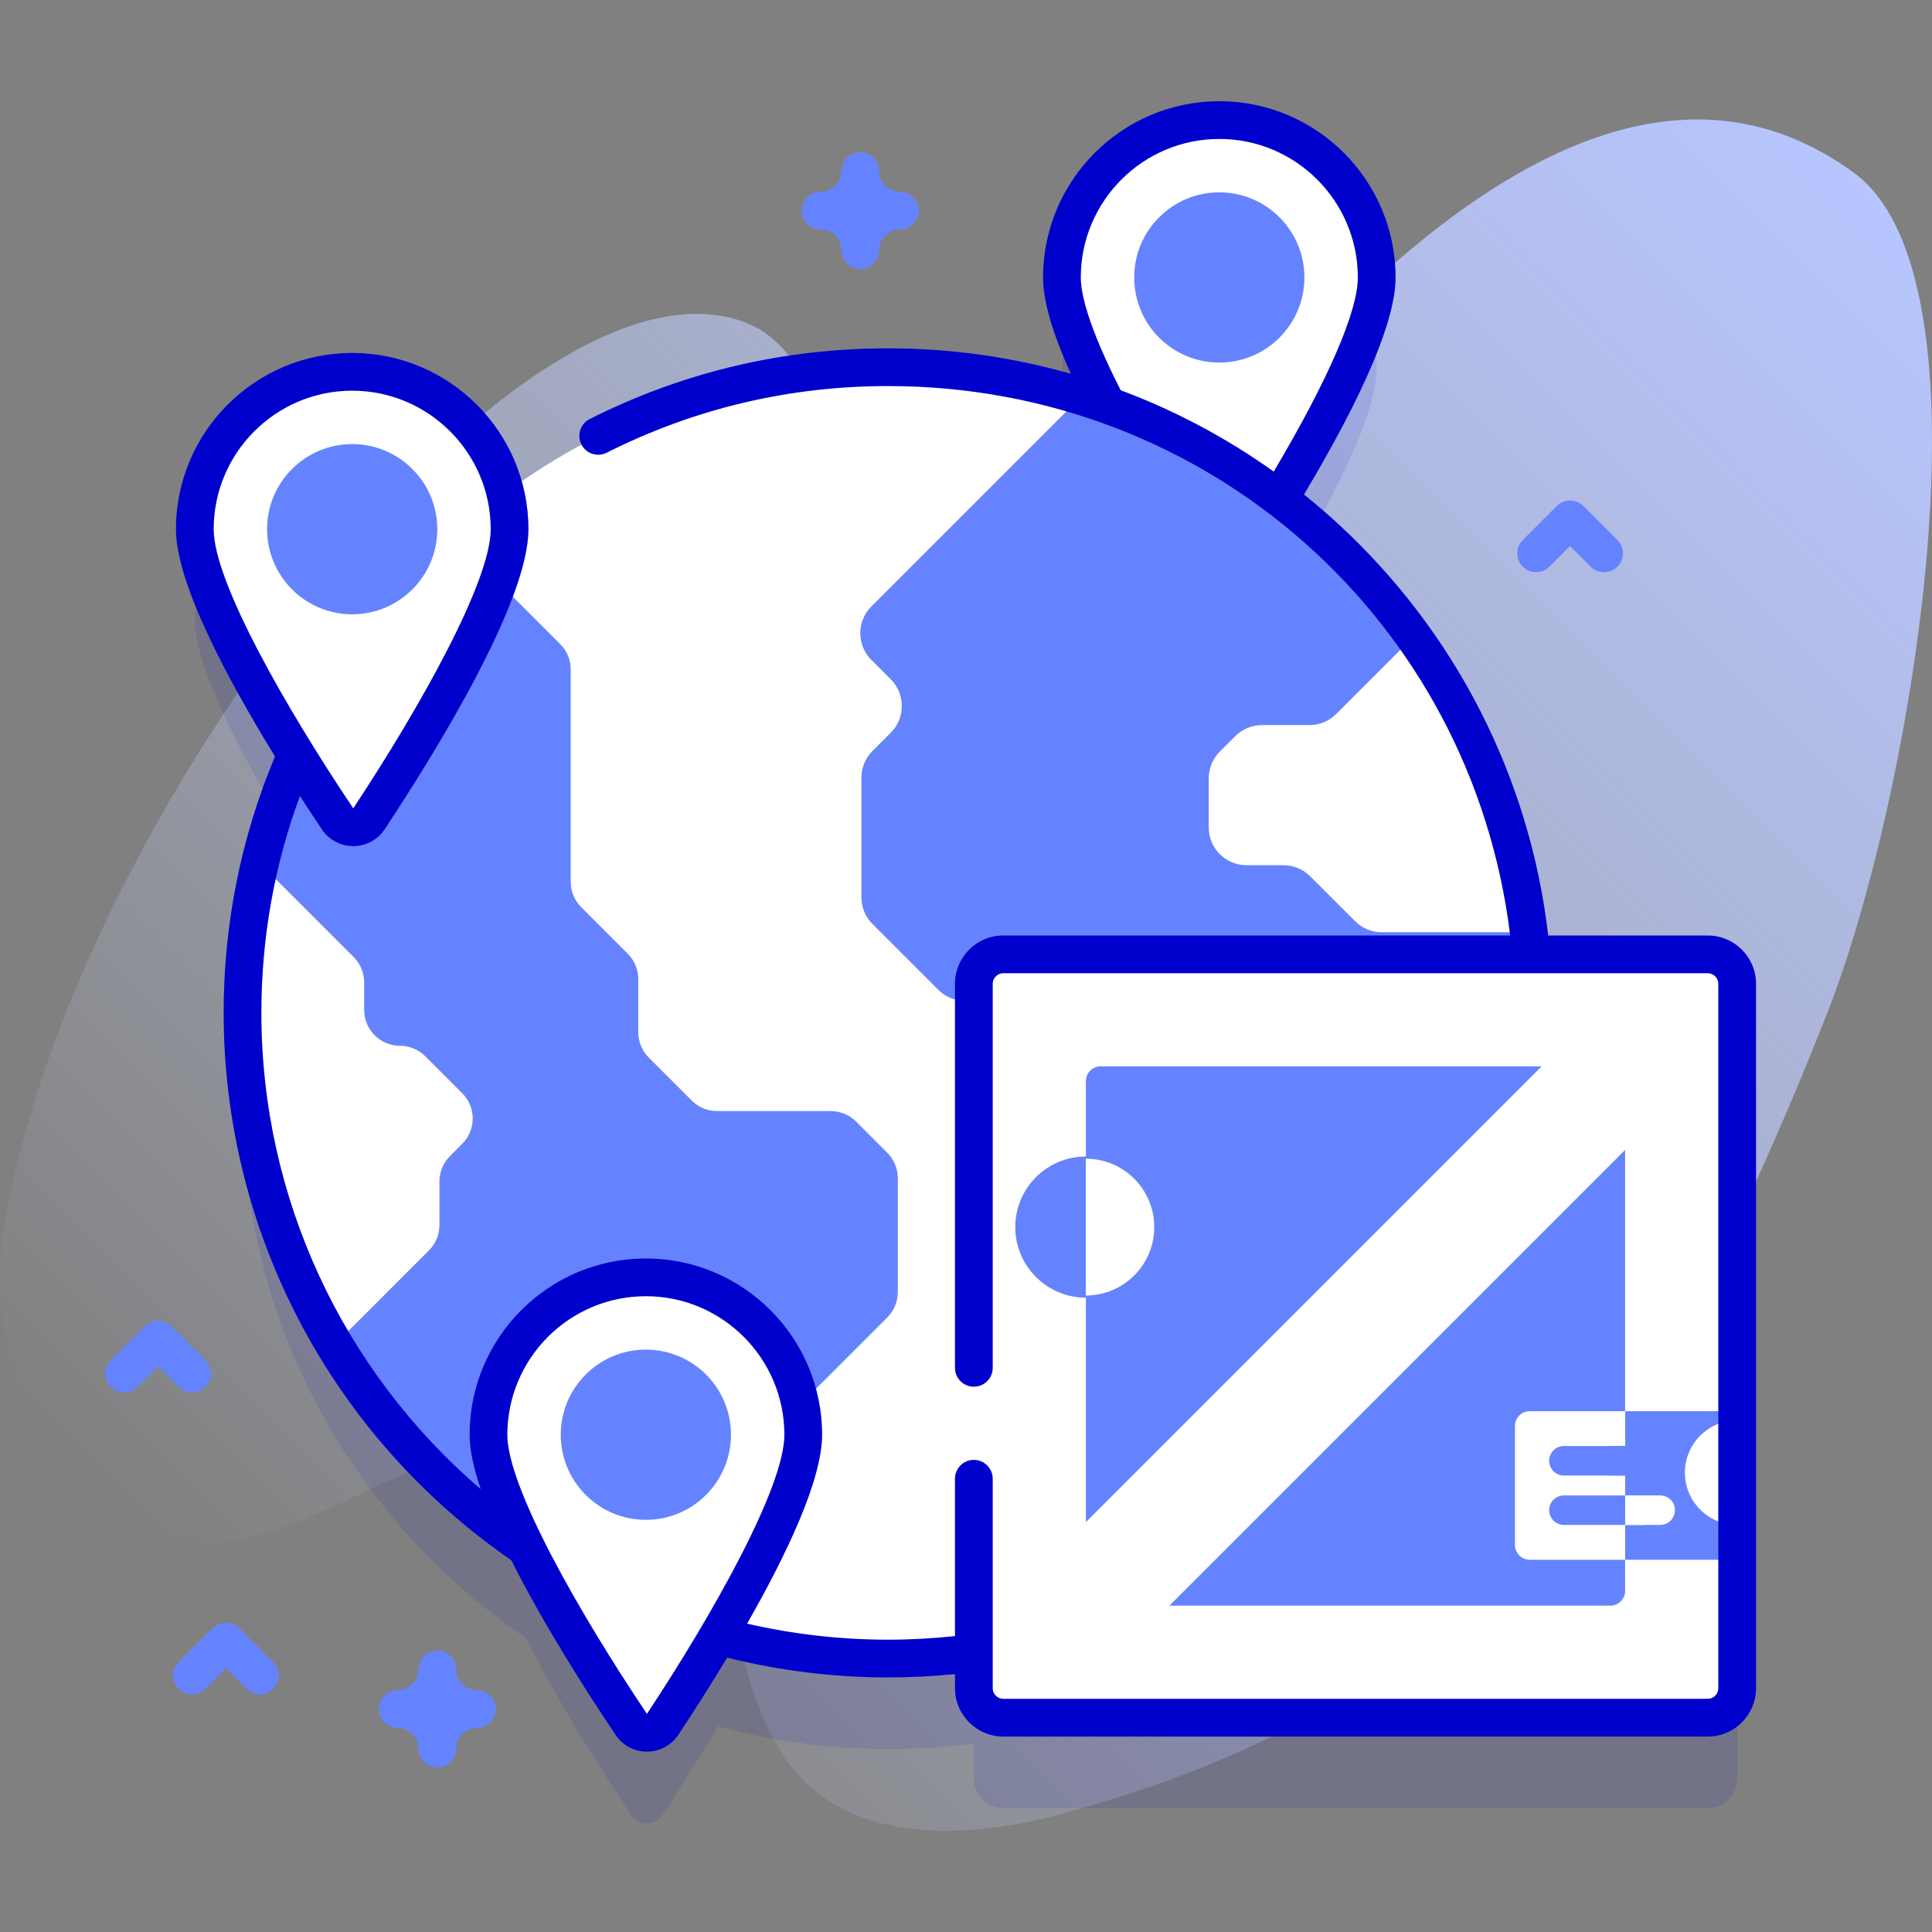 <svg id="Capa_1" enable-background="new 0 0 512 512" height="512" viewBox="0 0 512 512" width="512" xmlns="http://www.w3.org/2000/svg" xmlns:xlink="http://www.w3.org/1999/xlink"><rect x="0" y="0" width="512" height="512" fill="#808080" stroke="none"/><linearGradient id="SVGID_1_" gradientUnits="userSpaceOnUse" x1="76.444" x2="485.717" y1="448.995" y2="39.722"><stop offset="0" stop-color="#d2deff" stop-opacity="0"/><stop offset="1" stop-color="#b7c5ff"/></linearGradient><g><g><g><g><path d="m491.317 45.805c-60.958-44.505-129.484 25.896-170.058 74.661-19.081 22.934-52 54.275-81.963 33.185-22.453-15.804-16.509-59.052-42.326-68.401-59.779-21.647-178.097 130.731-195.89 239.885-7.178 44.033 22.163 91.911 65.761 82.234 14.523-3.224 46.7-21.051 60.845-25.664 77.317-25.216 54.433 55.389 83.662 88.458 16.182 18.308 45.168 17.126 68.782 10.855 108.503-28.815 156.372-91.33 204.157-212.685 22.416-56.931 45.658-194.326 7.03-222.528z" fill="url(#SVGID_1_)"/></g></g><g><g><path d="m452.553 276.914h-46.781c-4.417-49.165-29.624-92.331-66.771-120.648 11.74-19.312 25.835-45.294 25.835-58.736 0-23.034-18.673-41.707-41.707-41.707s-41.707 18.673-41.707 41.707c0 8.127 5.232 20.84 12.003 33.891-18.127-6.537-37.671-10.108-58.052-10.108-37.982 0-73.068 12.384-101.457 33.323-4.341-18.401-20.856-32.1-40.583-32.1-23.034 0-41.708 18.673-41.708 41.707 0 13.686 14.832 40.367 26.873 59.776-9.147 20.95-14.233 44.079-14.233 68.4 0 58.944 29.807 110.923 75.167 141.696 8.874 17.891 21.41 37.257 27.857 46.871 1.991 2.969 6.357 2.955 8.327-.028 3.571-5.407 9.03-13.886 14.677-23.446 14.364 3.913 29.474 6.014 45.078 6.014 7.697 0 15.272-.517 22.7-1.502v9.36c0 4.32 3.5 7.82 7.82 7.82h186.66c4.32 0 7.82-3.5 7.82-7.82v-186.66c.002-4.32-3.498-7.81-7.818-7.81z" fill="#00c" opacity=".1"/><g><g><g><path d="m364.837 73.53c0 18.523-26.766 60.865-37.25 76.74-1.97 2.983-6.336 2.997-8.327.028-10.631-15.853-37.838-58.235-37.838-76.769 0-23.034 18.673-41.707 41.707-41.707 23.034.001 41.708 18.674 41.708 41.708z" fill="#fff"/><circle cx="323.129" cy="73.53" fill="#6583fe" r="22.553"/></g><g><circle cx="235.373" cy="268.42" fill="#fff" r="171.106"/><g fill="#6583fe"><path d="m237.923 312.216v30.207c0 2.515-.999 4.927-2.777 6.705l-30.955 30.955c-1.778 1.778-2.777 4.19-2.777 6.705v24.495c0 2.515-.999 4.927-2.777 6.705l-13.923 13.923c-40.55-12.56-74.65-39.78-96.1-75.47l25.063-25.063c1.778-1.778 2.777-4.19 2.777-6.705v-11.575c0-2.515.999-4.927 2.777-6.705l3.268-3.268c3.703-3.703 3.703-9.707 0-13.41l-9.798-9.798c-1.778-1.778-4.19-2.777-6.705-2.777-5.237 0-9.482-4.245-9.482-9.482v-7.32c0-2.515-.999-4.927-2.777-6.705l-24.854-24.853c8.04-33.89 26.16-63.89 51.02-86.64l28.563 28.563c1.778 1.778 2.777 4.19 2.777 6.705v56.295c0 2.515.999 4.927 2.777 6.705l12.355 12.355c1.778 1.778 2.777 4.19 2.777 6.705v14.095c0 2.515.999 4.927 2.777 6.705l11.405 11.405c1.778 1.778 4.19 2.777 6.705 2.777h30.123c2.516 0 4.929 1 6.707 2.78l8.277 8.283c1.779 1.778 2.777 4.189 2.777 6.703z"/><path d="m406.483 268.42c0 64.72-35.93 121.05-88.94 150.12l-32.65-32.65c-3.91-3.9-3.91-10.23 0-14.14l23.91-23.92c1.88-1.87 2.93-4.42 2.93-7.07v-51.82c0-2.65-1.05-5.19-2.93-7.07l-13.71-13.71c-1.87-1.88-4.42-2.93-7.07-2.93h-32.3c-2.66 0-5.2-1.06-7.07-2.93l-17.44-17.44c-1.88-1.88-2.93-4.42-2.93-7.07v-31.69c0-2.65 1.05-5.2 2.93-7.07l4.86-4.86c3.9-3.91 3.9-10.24 0-14.14l-5.16-5.16c-3.9-3.9-3.9-10.23 0-14.14l55.64-55.64c35.82 11.21 66.57 33.88 87.96 63.71l-20.43 20.43c-1.87 1.87-4.42 2.93-7.07 2.93h-12.58c-2.65 0-5.19 1.05-7.07 2.93l-4.1 4.09c-1.87 1.88-2.93 4.42-2.93 7.07v13.04c0 5.53 4.48 10 10 10h9.8c2.65 0 5.19 1.06 7.07 2.93l11.9 11.9c1.87 1.88 4.42 2.93 7.07 2.93h38.99c.87 7 1.32 14.13 1.32 21.37z"/></g></g><g><path d="m135.042 140.244c0 18.523-26.766 60.865-37.25 76.74-1.97 2.983-6.336 2.997-8.327.028-10.631-15.853-37.838-58.235-37.838-76.769 0-23.034 18.673-41.707 41.707-41.707s41.708 18.674 41.708 41.708z" fill="#fff"/><circle cx="93.334" cy="140.244" fill="#6583fe" r="22.553"/></g><g><path d="m212.868 380.218c0 18.523-26.766 60.865-37.25 76.74-1.97 2.983-6.336 2.997-8.327.028-10.631-15.853-37.838-58.235-37.838-76.769 0-23.034 18.673-41.707 41.707-41.707s41.708 18.673 41.708 41.708z" fill="#fff"/><circle cx="171.161" cy="380.218" fill="#6583fe" r="22.553"/></g></g><g><g><g><g><path d="m460.373 260.724v186.66c0 4.32-3.5 7.82-7.82 7.82h-186.66c-4.32 0-7.82-3.5-7.82-7.82v-186.66c0-4.32 3.5-7.81 7.82-7.81h186.66c4.32 0 7.82 3.49 7.82 7.81z" fill="#fff"/><path d="m460.37 373.983v39.366h-29.69v-9.229h4.85v-7.82h-4.85v-22.317z" fill="#6583fe"/><g><path d="m439.971 396.304h-9.293v7.814h9.293c2.158 0 3.907-1.749 3.907-3.907 0-2.158-1.749-3.907-3.907-3.907z" fill="#fff"/></g><path d="m460.369 404.118c-7.653 0-13.857-6.204-13.857-13.857s6.204-13.857 13.857-13.857z" fill="#fff"/></g><g><path d="m408.58 282.6-120.81 120.81v-116.9c0-2.16 1.75-3.91 3.9-3.91z" fill="#6583fe"/><path d="m430.67 304.7v116.9c0 2.16-1.75 3.91-3.9 3.91h-116.91l105.58-105.58z" fill="#6583fe"/><path d="m430.673 286.514v18.19l-15.23 15.23-105.58 105.58h-18.19c-2.16 0-3.9-1.75-3.9-3.91v-18.19l120.81-120.81h18.19c2.16 0 3.9 1.75 3.9 3.91z" fill="#fff"/><path d="m426.51 383.21v7.82h4.17v22.32h-25.29c-2.16 0-3.91-1.75-3.91-3.91v-31.55c0-2.16 1.75-3.91 3.91-3.91h25.29v9.23z" fill="#fff"/><g fill="#6583fe"><path d="m430.678 391.028h-16.223c-2.158 0-3.907-1.749-3.907-3.907 0-2.158 1.749-3.907 3.907-3.907h16.223z"/><path d="m430.678 404.118h-16.223c-2.158 0-3.907-1.749-3.907-3.907 0-2.158 1.749-3.907 3.907-3.907h16.223z"/></g></g><g><path d="m287.769 343.899c-10.331 0-18.707-8.375-18.707-18.707s8.375-18.707 18.707-18.707z" fill="#6583fe"/><path d="m287.769 307.067c10.01 0 18.125 8.115 18.125 18.125s-8.115 18.125-18.125 18.125z" fill="#fff"/></g></g></g></g></g></g><g fill="#6583fe"><path d="m115.887 468.41c-2.762 0-5-2.238-5-5 0-3.032-2.468-5.5-5.5-5.5-2.762 0-5-2.238-5-5s2.238-5 5-5c3.032 0 5.5-2.468 5.5-5.5 0-2.762 2.238-5 5-5s5 2.238 5 5c0 3.032 2.468 5.5 5.5 5.5 2.762 0 5 2.238 5 5s-2.238 5-5 5c-3.032 0-5.5 2.468-5.5 5.5 0 2.762-2.239 5-5 5z"/><path d="m227.988 71.323c-2.762 0-5-2.238-5-5 0-3.032-2.468-5.5-5.5-5.5-2.762 0-5-2.238-5-5s2.238-5 5-5c3.032 0 5.5-2.468 5.5-5.5 0-2.762 2.238-5 5-5s5 2.238 5 5c0 3.032 2.468 5.5 5.5 5.5 2.762 0 5 2.238 5 5s-2.238 5-5 5c-3.032 0-5.5 2.468-5.5 5.5 0 2.762-2.238 5-5 5z"/><path d="m50.884 369.027c-1.279 0-2.56-.488-3.535-1.465l-5.465-5.464-5.465 5.464c-1.951 1.953-5.119 1.953-7.07 0-1.953-1.952-1.953-5.118 0-7.07l9-9c1.951-1.953 5.119-1.953 7.07 0l9 9c1.953 1.952 1.953 5.118 0 7.07-.976.977-2.256 1.465-3.535 1.465z"/><path d="m68.884 449.026c-1.279 0-2.56-.488-3.535-1.465l-5.465-5.464-5.465 5.464c-1.951 1.953-5.119 1.953-7.07 0-1.953-1.952-1.953-5.118 0-7.07l9-9c1.951-1.953 5.119-1.953 7.07 0l9 9c1.953 1.952 1.953 5.118 0 7.07-.976.977-2.256 1.465-3.535 1.465z"/><path d="m425.09 151.64c-1.279 0-2.56-.488-3.535-1.465l-5.465-5.464-5.465 5.464c-1.951 1.953-5.119 1.953-7.07 0-1.953-1.952-1.953-5.118 0-7.07l9-9c1.951-1.953 5.119-1.953 7.07 0l9 9c1.953 1.952 1.953 5.118 0 7.07-.976.976-2.256 1.465-3.535 1.465z"/></g></g></g><g><g><g><g><g><g><g><g><path d="m452.555 247.91h-42.267c-4.856-41.859-24.552-80.487-55.789-109.193-2.9-2.665-5.881-5.219-8.93-7.668 16.095-26.979 24.272-46.332 24.272-57.518 0-25.756-20.954-46.71-46.71-46.71s-46.71 20.954-46.71 46.71c0 6.185 2.428 14.601 7.37 25.535-15.596-4.45-31.871-6.756-48.419-6.756-27.798 0-54.407 6.304-79.089 18.734-2.467 1.242-3.459 4.249-2.217 6.715s4.25 3.458 6.715 2.217c23.273-11.723 48.369-17.666 74.591-17.666 84.744 0 154.666 62.214 164.842 145.601h-134.322c-7.065 0-12.814 5.748-12.814 12.814v101.764c0 2.762 2.238 5 5 5s5-2.238 5-5v-101.764c0-1.552 1.263-2.814 2.814-2.814h186.663c1.552 0 2.814 1.263 2.814 2.814v186.664c0 1.552-1.263 2.814-2.814 2.814h-186.663c-1.552 0-2.814-1.263-2.814-2.814v-55.506c0-2.762-2.238-5-5-5s-5 2.238-5 5v41.699c-5.88.62-11.816.948-17.707.948-12.635 0-25.178-1.436-37.384-4.246 10.502-18.392 19.882-38.152 19.882-50.067 0-25.754-20.953-46.707-46.707-46.707-25.755 0-46.708 20.953-46.708 46.707 0 4.028 1.095 8.958 2.946 14.421-36.689-31.405-58.13-77.348-58.13-126.218 0-19.829 3.436-39.121 10.213-57.475 2.052 3.176 4.018 6.151 5.829 8.852 1.863 2.778 4.966 4.434 8.308 4.434h.035c3.354-.012 6.46-1.69 8.309-4.49 14.222-21.531 38.079-60.49 38.079-79.496 0-25.755-20.953-46.708-46.708-46.708-25.754 0-46.707 20.953-46.707 46.708 0 14.161 13.424 39.371 26.247 60.222-9.02 21.543-13.604 44.391-13.604 67.954 0 57.996 28.478 112.111 76.232 145.058 8.268 16.51 19.503 34.164 27.636 46.293 1.863 2.778 4.967 4.435 8.308 4.435.012 0 .024 0 .036-.001 3.354-.012 6.46-1.69 8.309-4.49 3.823-5.789 8.343-12.841 12.908-20.422 13.896 3.463 28.229 5.239 42.672 5.239 5.89 0 11.823-.298 17.707-.883v3.742c0 7.066 5.749 12.814 12.814 12.814h186.663c7.066 0 12.814-5.748 12.814-12.814v-186.667c-.001-7.067-5.749-12.815-12.815-12.815zm-166.135-174.38c0-20.242 16.468-36.71 36.71-36.71s36.71 16.468 36.71 36.71c0 9.003-7.887 27.172-22.29 51.449-12.578-8.976-26.212-16.208-40.558-21.563-8.692-17.067-10.572-25.673-10.572-29.886zm-193.086 30.006c20.241 0 36.708 16.467 36.708 36.708 0 13.891-18.815 47.326-36.425 73.983-17.882-26.665-36.99-60.104-36.99-73.983 0-20.241 16.467-36.708 36.707-36.708zm78.109 350.665c-17.882-26.666-36.99-60.104-36.99-73.983 0-20.24 16.467-36.707 36.708-36.707 20.24 0 36.707 16.467 36.707 36.707 0 13.887-18.814 47.324-36.425 73.983z" fill="#00c"/></g></g></g></g></g></g></g></g></g></svg>